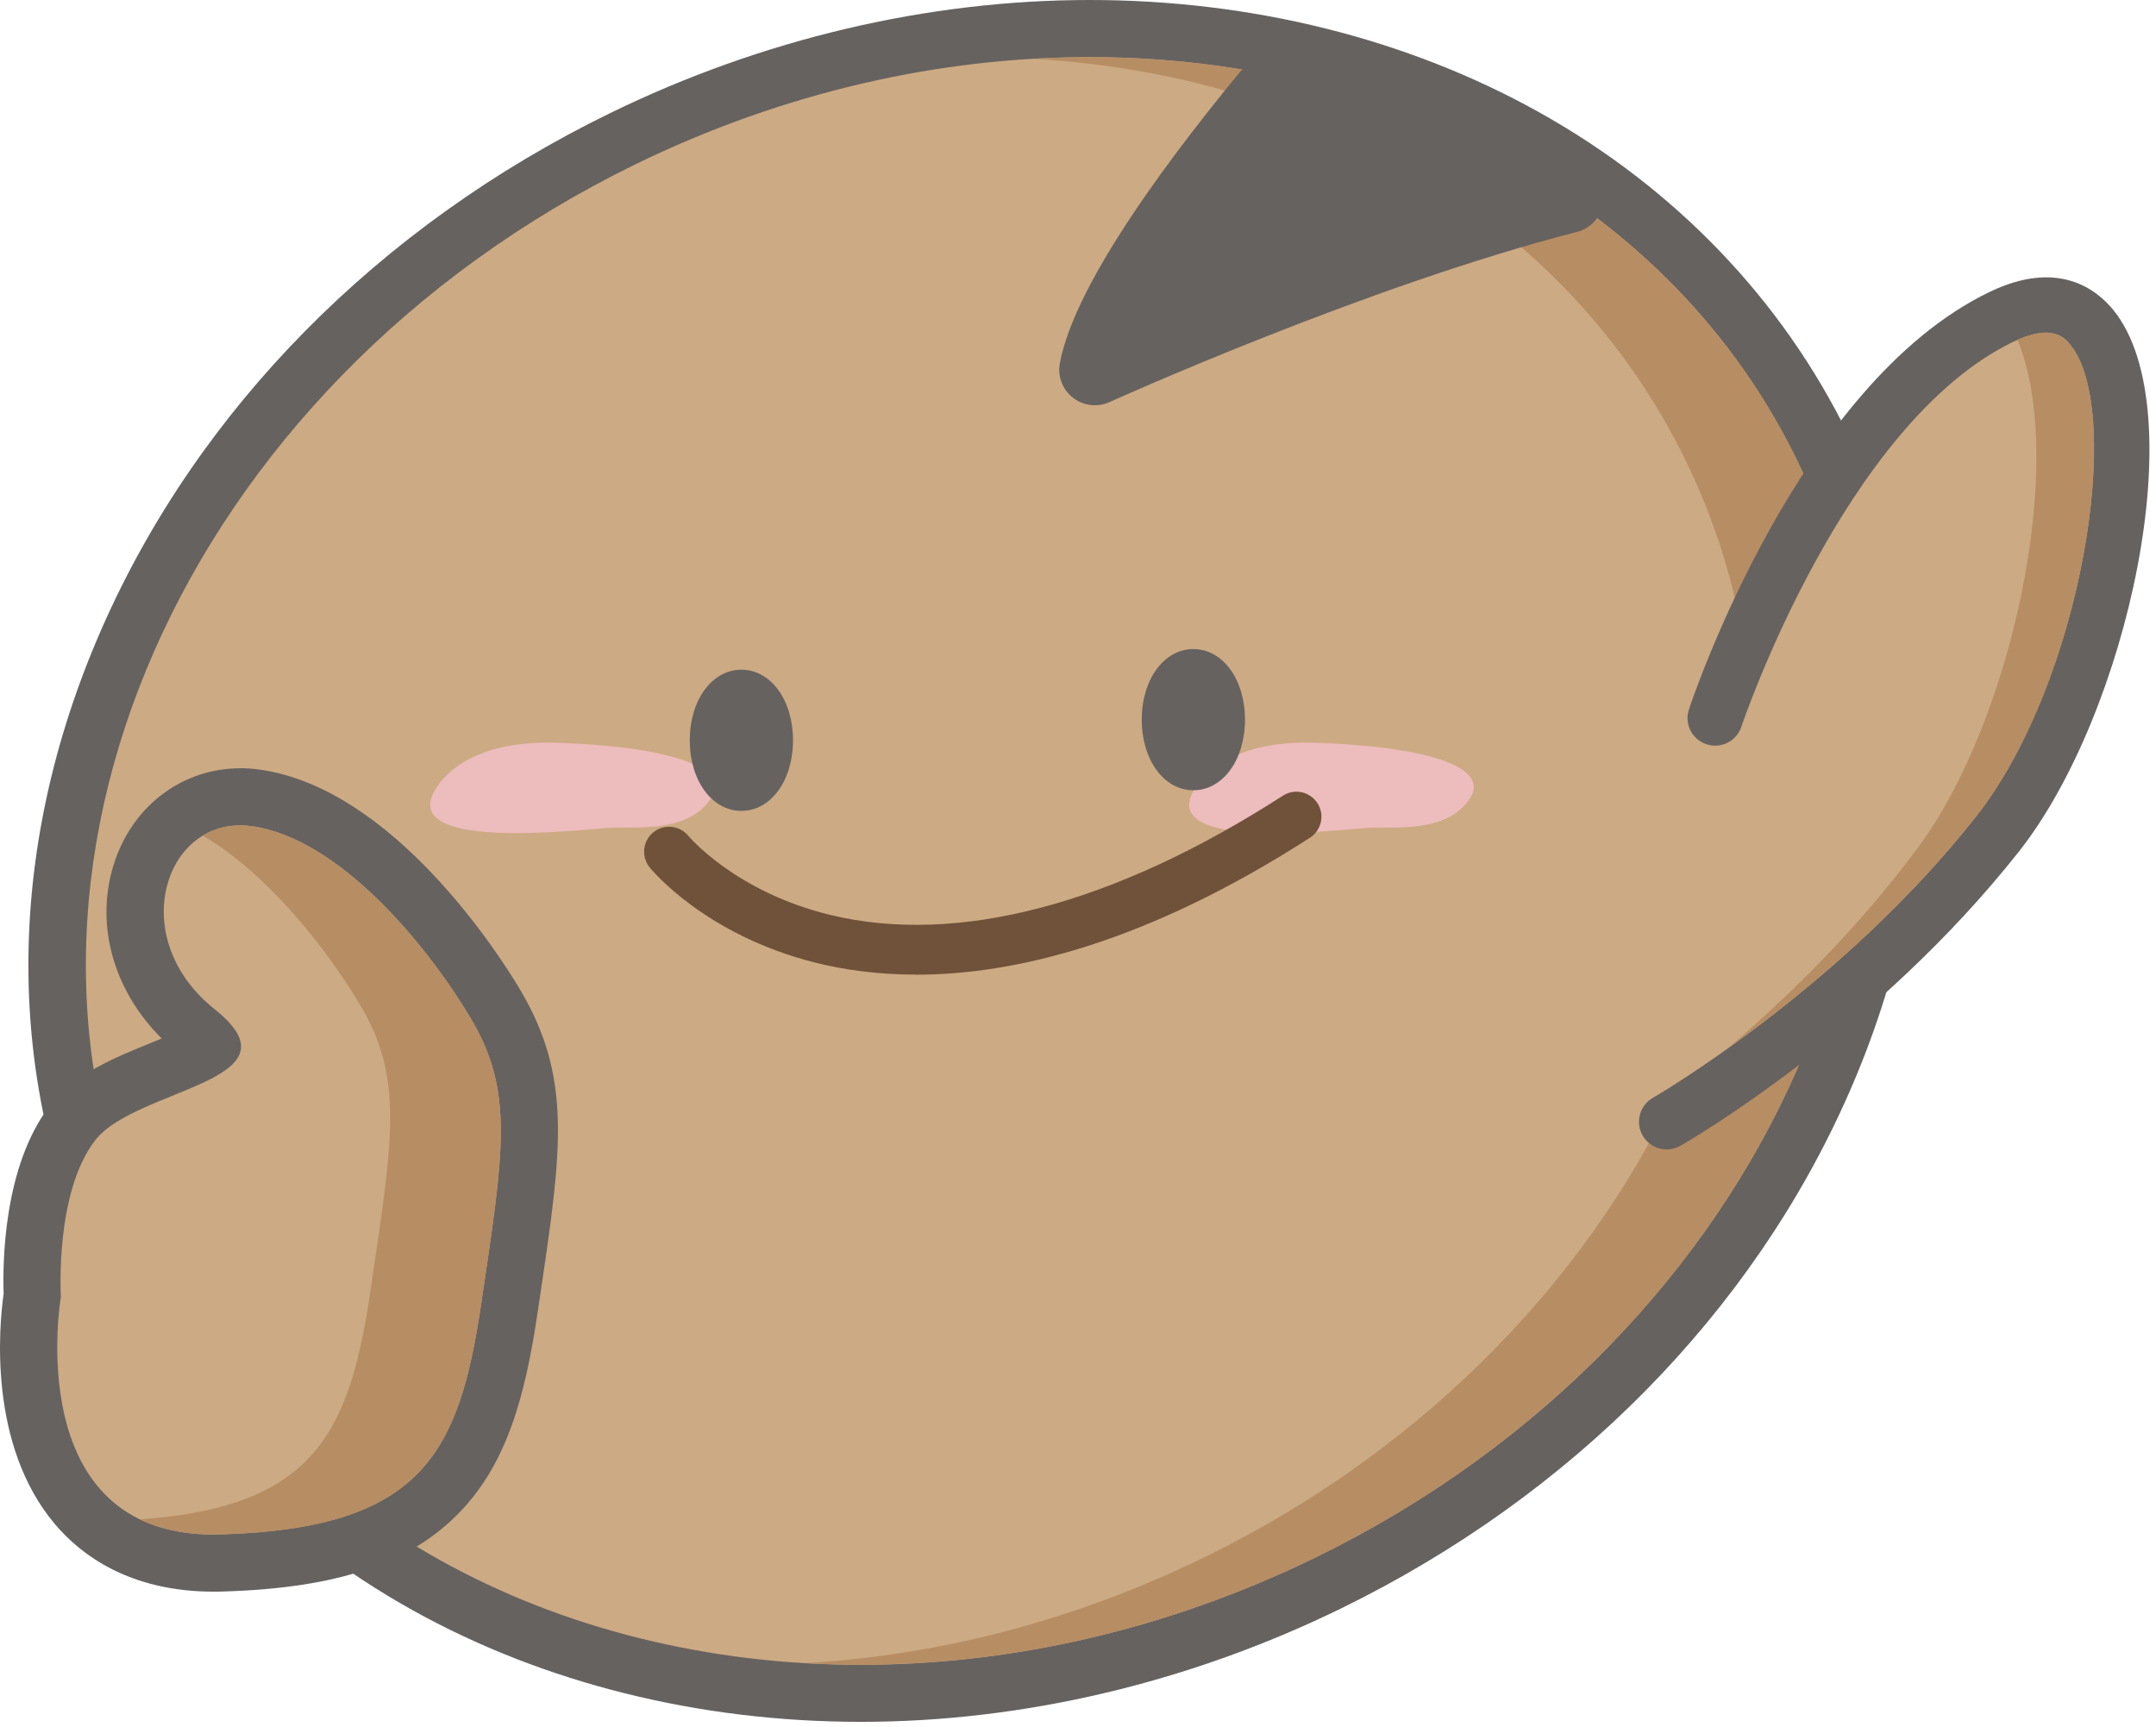 <svg width="302" height="242" viewBox="0 0 302 242" fill="none" xmlns="http://www.w3.org/2000/svg">
  <g clip-path="url(#clip0_347_4805)">
    <path
      d="M120.6 237.25C74.94 237.25 35.6 214.76 17.93 178.55C-9.3 122.75 21.79 51.37 87.23 19.43C107.92 9.33 130.53 4 152.63 4C198.29 4 237.63 26.49 255.3 62.7C268.55 89.84 268.56 121.39 255.34 151.52C242.22 181.43 217.59 206.39 186 221.81C165.31 231.91 142.7 237.24 120.6 237.24V237.25Z"
      fill="#CCAA83" />
    <path
      d="M152.63 8C195.38 8 234.04 28.25 251.71 64.46C278.01 118.36 247.81 187.2 184.25 218.22C163.38 228.4 141.5 233.25 120.61 233.25C77.86 233.25 39.2 213 21.53 176.79C-4.78 122.89 25.42 54.05 88.99 23.03C109.86 12.85 131.74 8 152.63 8ZM152.64 0H152.63C129.93 0 106.7 5.48 85.48 15.84C53.03 31.67 27.73 57.34 14.23 88.11C0.53 119.34 0.56 152.08 14.33 180.29C23.58 199.24 38.6 214.9 57.76 225.58C76.16 235.83 97.89 241.24 120.6 241.24C143.31 241.24 166.52 235.76 187.75 225.4C220.19 209.57 245.5 183.9 259 153.12C272.7 121.89 272.67 89.15 258.9 60.94C249.65 41.99 234.63 26.33 215.47 15.66C197.07 5.42 175.35 0 152.64 0Z"
      fill="#666260" />
    <path
      d="M60.55 111.43C60.55 111.43 63.38 103.57 78 104.06C92.62 104.55 102.77 107.22 99.51 111.98C96.24 116.74 89.17 115.8 85.41 115.99C81.65 116.18 57.31 119.2 60.55 111.43Z"
      fill="#EDBCBC" />
    <path
      d="M166.87 111.43C166.87 111.43 169.7 103.57 184.32 104.06C198.94 104.55 209.09 107.22 205.83 111.98C202.57 116.74 195.49 115.8 191.73 115.99C187.97 116.18 163.63 119.2 166.87 111.43Z"
      fill="#EDBCBC" />
    <path
      d="M103.85 110.11C105.91 110.11 107.58 107.249 107.58 103.72C107.58 100.191 105.91 97.33 103.85 97.33C101.79 97.33 100.12 100.191 100.12 103.72C100.12 107.249 101.79 110.11 103.85 110.11Z"
      fill="#666260" />
    <path
      d="M103.85 113.61C99.73 113.61 96.62 109.36 96.62 103.72C96.62 98.08 99.73 93.83 103.85 93.83C107.97 93.83 111.08 98.08 111.08 103.72C111.08 109.36 107.97 113.61 103.85 113.61ZM103.85 101.94C103.72 102.41 103.62 103.01 103.62 103.72C103.62 104.43 103.72 105.03 103.85 105.5C103.98 105.03 104.08 104.43 104.08 103.72C104.08 103.01 103.98 102.41 103.85 101.94Z"
      fill="#666260" />
    <path
      d="M167.16 107.23C169.22 107.23 170.89 104.369 170.89 100.84C170.89 97.311 169.22 94.45 167.16 94.45C165.1 94.45 163.43 97.311 163.43 100.84C163.43 104.369 165.1 107.23 167.16 107.23Z"
      fill="#666260" />
    <path
      d="M167.16 110.72C163.04 110.72 159.93 106.47 159.93 100.83C159.93 95.19 163.04 90.94 167.16 90.94C171.28 90.94 174.39 95.19 174.39 100.83C174.39 106.47 171.28 110.72 167.16 110.72ZM167.16 99.05C167.03 99.52 166.93 100.12 166.93 100.83C166.93 101.54 167.03 102.14 167.16 102.61C167.29 102.14 167.39 101.54 167.39 100.83C167.39 100.12 167.29 99.52 167.16 99.05Z"
      fill="#666260" />
    <path
      d="M128.31 136.55C122.83 136.55 118.11 135.85 114.16 134.86C98.78 130.98 91.31 121.91 91 121.53C89.79 120.03 90.02 117.82 91.52 116.61C93.02 115.4 95.21 115.63 96.43 117.12C96.54 117.25 103.07 124.99 116.32 128.19C134.14 132.5 156.06 126.72 179.7 111.48C181.32 110.43 183.49 110.9 184.54 112.53C185.59 114.15 185.12 116.32 183.49 117.37C160.45 132.21 142.01 136.56 128.3 136.56L128.31 136.55Z"
      fill="#70513A" />
    <path
      d="M251.71 64.46C232.97 26.06 190.6 5.61 144.8 8.24C184.41 10.55 219.51 30.47 236.09 64.46C262.39 118.36 232.19 187.2 168.63 218.22C150.35 227.14 131.31 231.95 112.82 233.01C136.02 234.36 160.77 229.67 184.25 218.22C247.81 187.2 278.02 118.36 251.71 64.46Z"
      fill="#B78D63" />
    <path
      d="M179.59 10.8C170.95 21.1 155.41 40.84 153.37 51.78C153.37 51.78 189.35 35.43 219.66 27.65C207.88 19.6 194.25 13.92 179.59 10.8Z"
      fill="#666260" />
    <path
      d="M153.37 56.78C152.27 56.78 151.18 56.42 150.29 55.72C148.82 54.57 148.11 52.7 148.46 50.87C150.58 39.48 164.48 21.05 175.76 7.59C176.95 6.17 178.82 5.53 180.63 5.91C196.12 9.2 210.2 15.13 222.48 23.52C224.1 24.63 224.92 26.58 224.58 28.51C224.24 30.44 222.8 32 220.9 32.49C191.38 40.06 155.79 56.17 155.43 56.33C154.77 56.63 154.06 56.78 153.36 56.78H153.37ZM181.48 16.35C173.26 26.33 166.83 35.28 162.82 42.24C173.57 37.74 190.42 31.07 207.21 25.96C199.28 21.76 190.67 18.54 181.48 16.35Z"
      fill="#666260" />
    <path
      d="M240.25 100.6C240.25 100.6 254.81 56.72 280.34 44.39C305.87 32.07 299.58 91.76 279.76 116.88C259.94 142 233.44 157.17 233.44 157.17"
      fill="#CCAA83" />
    <path
      d="M233.45 161.04C232.11 161.04 230.8 160.34 230.09 159.09C229.03 157.24 229.67 154.87 231.53 153.81C231.79 153.66 257.64 138.68 276.73 114.49C291.67 95.55 297.6 57.77 290.03 48.34C289.28 47.41 287.53 45.22 282.02 47.88C258.27 59.34 244.06 101.4 243.92 101.82C243.25 103.85 241.06 104.95 239.03 104.27C237 103.6 235.9 101.41 236.58 99.38C237.2 97.52 251.96 53.79 278.67 40.91C288.29 36.27 293.7 40.54 296.08 43.5C307.41 57.62 297.99 100.05 282.82 119.28C262.77 144.7 236.49 159.89 235.39 160.53C234.78 160.88 234.12 161.04 233.47 161.04H233.45Z"
      fill="#666260" />
    <path
      d="M276.73 114.48C291.67 95.54 297.6 57.76 290.03 48.33C289.31 47.43 287.64 45.38 282.6 47.61C289.66 64.77 281.78 101.04 268.68 118.73C260.13 130.27 250.29 139.84 241.9 146.97C251.24 140.32 265.21 129.08 276.73 114.47V114.48Z"
      fill="#B78D63" />
    <path
      d="M29.94 219C21.7 219 15.23 216.29 10.73 210.93C2.17 200.76 4.07 184.52 4.52 181.47C4.38 178.48 4.13 165.07 10.2 157.28C12.94 153.76 17.87 151.76 22.63 149.82C24.83 148.93 28.36 147.49 29.56 146.46C29.29 146.09 28.73 145.44 27.57 144.52C20.16 138.61 17.16 129.67 19.93 121.74C22.11 115.5 27.37 111.63 33.64 111.63C34.38 111.63 35.14 111.68 35.9 111.79C52.78 114.22 66.67 136.11 69.28 140.47C76.01 151.7 74.67 160.75 71.74 180.57L71.38 182.99C67.89 206.66 60.97 218.08 31.06 218.97C30.68 218.98 30.3 218.99 29.93 218.99L29.94 219Z"
      fill="#CCAA83" />
    <path
      d="M33.65 115.64C34.2 115.64 34.76 115.68 35.34 115.76C47.46 117.51 59.63 132.13 65.86 142.54C72.1 152.95 70.54 161.35 67.44 182.42C64.34 203.49 59.28 214.14 30.96 214.98C30.62 214.99 30.28 215 29.94 215C2.77 215 8.53 181.68 8.53 181.68C8.53 181.68 7.63 167.09 13.35 159.74C19.07 152.39 42.78 151.53 30.07 141.4C17.96 131.75 22.7 115.64 33.65 115.64ZM33.65 107.64C25.74 107.64 18.88 112.66 16.16 120.43C13.15 129.05 15.7 138.59 22.65 145.5C22.11 145.72 21.59 145.94 21.12 146.13C16.11 148.16 10.44 150.47 7.04 154.84C0.4 163.36 0.37 177.28 0.51 181.25C-0.12 185.7 -1.71 202.37 7.67 213.51C11.31 217.84 18.14 223 29.94 223C30.35 223 30.77 223 31.19 222.98C47.22 222.51 57.47 219.07 64.42 211.84C71.05 204.94 73.59 195.56 75.35 183.59L75.71 181.17C78.69 161.01 80.19 150.89 72.72 138.43C69.94 133.79 55.14 110.53 36.47 107.84C35.53 107.7 34.57 107.63 33.64 107.63L33.65 107.64Z"
      fill="#666260" />
    <path
      d="M65.86 142.54C59.62 132.13 47.46 117.51 35.34 115.76C32.68 115.38 30.33 115.91 28.4 117.07C37.4 122.33 45.6 132.71 50.36 140.65C56.6 151.06 55.04 159.46 51.94 180.53C48.99 200.52 44.28 211.12 19.63 212.88C22.61 214.32 26.32 215.12 30.96 214.98C59.29 214.14 64.34 203.49 67.44 182.42C70.54 161.35 72.1 152.95 65.86 142.54Z"
      fill="#B78D63" />
  </g>
  <defs>
    <clipPath id="clip0_347_4805">
      <rect width="301.07" height="241.25" fill="white" />
    </clipPath>
  </defs>
</svg>
